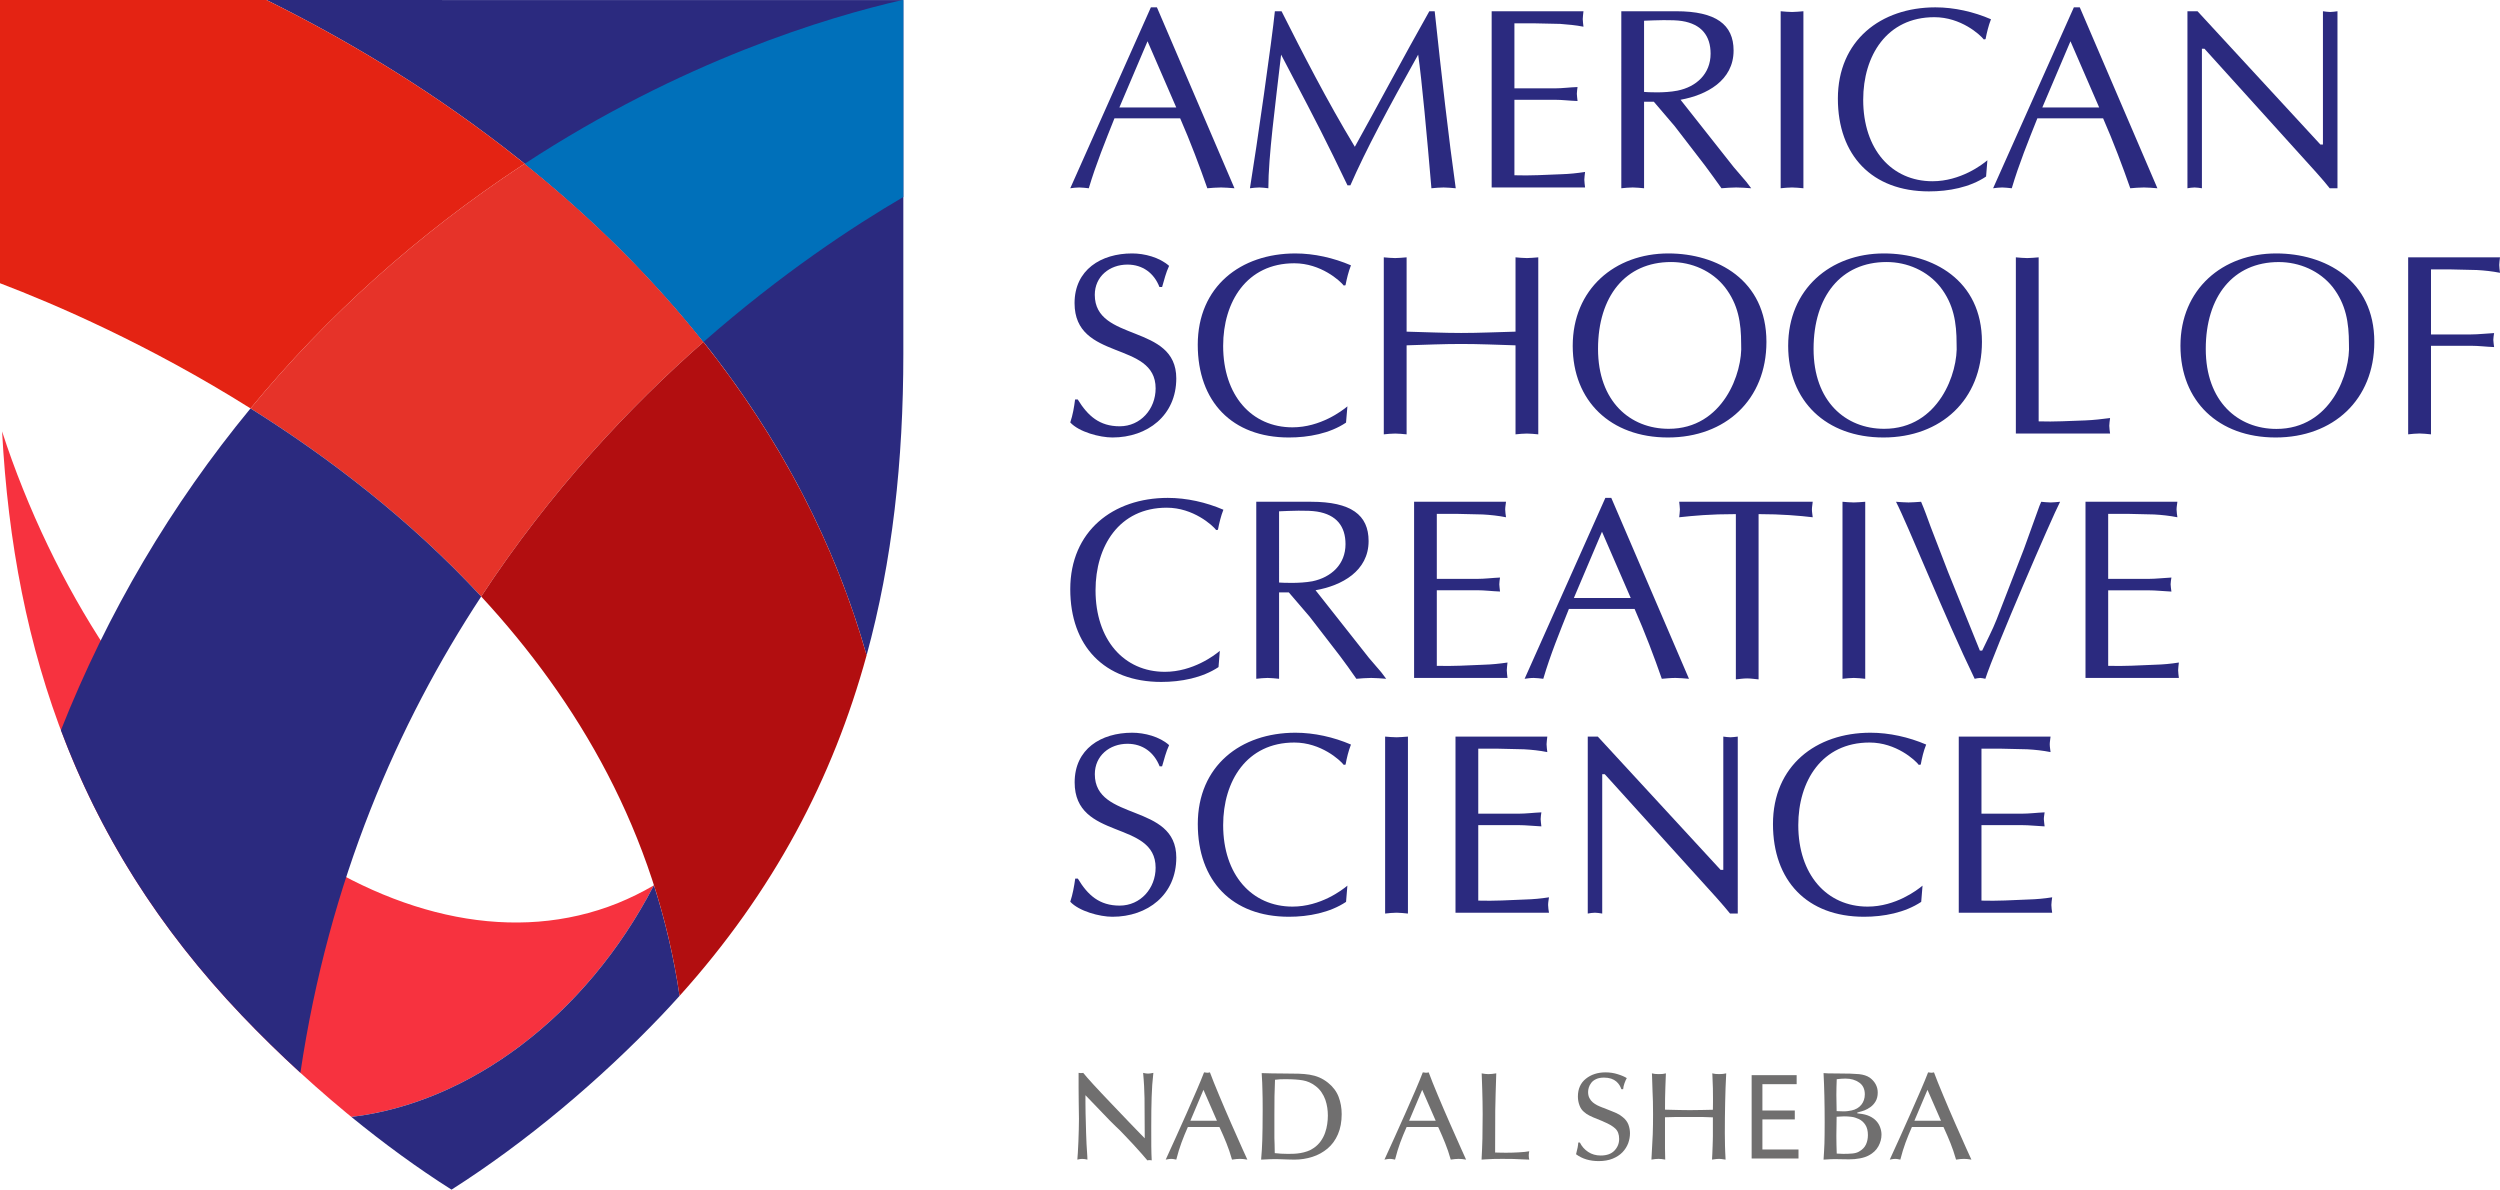 <?xml version="1.0" encoding="iso-8859-1"?>
<!-- Generator: Adobe Illustrator 17.0.0, SVG Export Plug-In . SVG Version: 6.00 Build 0)  -->
<!DOCTYPE svg PUBLIC "-//W3C//DTD SVG 1.1//EN" "http://www.w3.org/Graphics/SVG/1.1/DTD/svg11.dtd">
<svg version="1.1" id="Layer_1" xmlns="http://www.w3.org/2000/svg" xmlns:xlink="http://www.w3.org/1999/xlink" x="0px" y="0px"
	 width="353.175px" height="168.06px" viewBox="0 0 353.175 168.06" style="enable-background:new 0 0 353.175 168.06;"
	 xml:space="preserve">
<g>
	<defs>
		<rect id="SVGID_1_" width="353.175" height="168.06"/>
	</defs>
	<clipPath id="SVGID_2_">
		<use xlink:href="#SVGID_1_"  style="overflow:visible;"/>
	</clipPath>
	<path style="clip-path:url(#SVGID_2_);fill:#706F6F;" d="M153.342,155.824c0.01,1.07,0.02,1.921,0.047,2.55
		c0.011,0.635,0.028,1.221,0.047,1.762c0.019,0.54,0.042,1.041,0.06,1.508c0.025,0.462,0.061,1.035,0.108,1.714
		c0,0.168,0.009,0.32,0.018,0.459c-0.28-0.072-0.531-0.099-0.741-0.099c-0.187,0-0.387,0.027-0.597,0.083l-0.088,0.016
		c0.018-0.195,0.046-0.517,0.069-0.951c0.024-0.429,0.048-0.96,0.08-1.575c0.028-0.615,0.046-1.198,0.056-1.741
		c0.018-0.551,0.023-1.038,0.023-1.472c0-0.259-0.014-1.025-0.033-2.306c-0.018-1.214-0.018-1.904-0.018-2.094v-2.113h0.051
		c0.107,0.022,0.182,0.03,0.229,0.03c0.055,0,0.139,0,0.247-0.013c0.008,0,0.05-0.007,0.126-0.017l0.578,0.684
		c0.293,0.33,0.568,0.64,0.835,0.931c0.264,0.297,0.643,0.703,1.132,1.217c0.522,0.543,0.942,0.985,1.254,1.323
		c1.516,1.584,2.415,2.526,2.7,2.827c0.279,0.3,0.615,0.653,1.025,1.063c0.401,0.41,0.793,0.811,1.166,1.198v-0.653
		c0-2.501-0.01-4.172-0.028-5.018c-0.01-0.597-0.033-1.18-0.061-1.733c-0.027-0.559-0.08-1.175-0.136-1.839
		c0.262,0.068,0.49,0.101,0.691,0.101c0.195,0,0.447-0.033,0.755-0.101c-0.13,1.138-0.214,2.268-0.242,3.397
		c-0.041,1.126-0.056,2.533-0.056,4.223c0,1.035,0,1.945,0.005,2.73c0.005,0.783,0.032,1.457,0.06,2.012
		c-0.055-0.014-0.093-0.021-0.103-0.021c-0.093-0.015-0.167-0.019-0.228-0.019c-0.032,0-0.088,0.004-0.177,0.019
		c-0.051,0.012-0.08,0.021-0.107,0.021c-0.149-0.192-0.401-0.482-0.756-0.883c-0.349-0.402-0.764-0.857-1.239-1.376
		c-0.477-0.515-0.934-0.997-1.362-1.441c-0.419-0.449-0.774-0.799-1.063-1.055c-0.196-0.192-0.494-0.483-0.894-0.884l-3.433-3.571
		V155.824z"/>
	<path style="clip-path:url(#SVGID_2_);fill:#706F6F;" d="M167.813,159.209c-0.02,0.019-0.028,0.06-0.056,0.119
		c-0.304,0.692-0.587,1.385-0.844,2.077c-0.256,0.697-0.508,1.498-0.742,2.415c-0.055-0.014-0.111-0.024-0.177-0.037
		c-0.196-0.045-0.373-0.068-0.541-0.068c-0.167,0-0.358,0.023-0.578,0.068c-0.074,0.013-0.139,0.023-0.195,0.037
		c0.43-0.94,0.914-1.986,1.431-3.147c0.517-1.154,1.026-2.282,1.515-3.38c0.491-1.098,0.951-2.156,1.39-3.18
		c0.442-1.02,0.801-1.89,1.081-2.62l0.126,0.014c0.136,0.03,0.233,0.04,0.322,0.04c0.116,0,0.242-0.021,0.381-0.054
		c0.318,0.856,0.752,1.94,1.297,3.237c0.541,1.309,1.119,2.63,1.707,3.982c0.596,1.35,1.118,2.525,1.566,3.532
		c0.448,1.002,0.69,1.529,0.717,1.576c-0.4-0.072-0.745-0.105-1.044-0.105c-0.302,0-0.679,0.033-1.123,0.105
		c-0.247-0.87-0.509-1.648-0.787-2.325c-0.271-0.683-0.575-1.379-0.905-2.096l-0.089-0.19H167.813z M170.013,153.957l-1.846,4.368
		h3.748L170.013,153.957z"/>
	<path style="clip-path:url(#SVGID_2_);fill:#706F6F;" d="M189.012,160.234c-0.349,0.817-0.843,1.489-1.468,2.02
		c-0.634,0.526-1.343,0.923-2.14,1.174c-0.796,0.259-1.651,0.392-2.554,0.392c-0.033,0-0.323-0.01-0.864-0.019
		c-0.541-0.023-0.969-0.039-1.295-0.044c-0.318-0.009-0.533-0.009-0.644-0.009c-0.209,0-0.443,0.005-0.699,0.017
		c-0.262,0.013-0.653,0.031-1.185,0.055v-0.072c0.038-0.42,0.071-0.863,0.099-1.322c0.032-0.459,0.051-0.903,0.06-1.336
		c0.018-0.436,0.028-1.014,0.038-1.744c0.008-0.729,0.018-1.584,0.018-2.574c0-1.183-0.01-2.136-0.038-2.869
		c-0.008-0.314-0.018-0.624-0.027-0.926c-0.019-0.295-0.041-0.755-0.075-1.38c0.974,0.034,1.935,0.054,2.881,0.054
		c0.989,0,1.763,0.01,2.313,0.028c0.554,0.015,1.072,0.063,1.556,0.138c0.485,0.077,0.942,0.205,1.375,0.387
		c0.426,0.182,0.845,0.435,1.242,0.751c0.703,0.561,1.202,1.225,1.496,1.985c0.294,0.768,0.438,1.581,0.438,2.448
		C189.539,158.468,189.366,159.419,189.012,160.234 M187.506,156.491c-0.056-0.371-0.145-0.749-0.271-1.117
		c-0.13-0.373-0.317-0.73-0.549-1.074c-0.234-0.348-0.522-0.644-0.881-0.908c-0.546-0.41-1.134-0.668-1.768-0.773
		c-0.625-0.106-1.417-0.161-2.368-0.161c-0.383,0-0.657,0.005-0.811,0.01c-0.15,0.008-0.364,0.028-0.647,0.062h-0.09
		c-0.036,0.716-0.06,1.492-0.074,2.334c-0.01,0.839-0.015,1.741-0.015,2.701v3.224c0.01,0.319,0.02,0.601,0.029,0.853
		c0.005,0.254,0.009,0.674,0.024,1.261c0.33,0.038,0.623,0.062,0.89,0.077c0.26,0.019,0.596,0.029,0.997,0.029
		c0.295,0,0.574-0.01,0.845-0.019c0.27-0.01,0.568-0.045,0.885-0.096c0.326-0.053,0.654-0.14,0.989-0.254
		c0.336-0.119,0.643-0.277,0.922-0.478c0.387-0.266,0.718-0.596,0.98-0.967c0.26-0.373,0.466-0.769,0.605-1.18
		c0.146-0.41,0.243-0.815,0.299-1.228c0.061-0.401,0.089-0.797,0.089-1.189C187.586,157.236,187.562,156.868,187.506,156.491"/>
	<path style="clip-path:url(#SVGID_2_);fill:#706F6F;" d="M198.714,159.209c-0.015,0.019-0.028,0.06-0.052,0.119
		c-0.308,0.692-0.588,1.385-0.848,2.077c-0.256,0.697-0.504,1.498-0.737,2.415c-0.06-0.014-0.116-0.024-0.177-0.037
		c-0.201-0.045-0.378-0.068-0.546-0.068c-0.167,0-0.353,0.023-0.578,0.068c-0.07,0.013-0.139,0.023-0.195,0.037
		c0.43-0.94,0.914-1.986,1.431-3.147c0.522-1.154,1.031-2.282,1.515-3.38c0.494-1.098,0.951-2.156,1.394-3.18
		c0.438-1.02,0.802-1.89,1.077-2.62l0.126,0.014c0.136,0.03,0.233,0.04,0.322,0.04c0.116,0,0.242-0.021,0.386-0.054
		c0.313,0.856,0.747,1.94,1.292,3.237c0.545,1.309,1.119,2.63,1.712,3.982c0.591,1.35,1.113,2.525,1.566,3.532
		c0.447,1.002,0.685,1.529,0.712,1.576c-0.401-0.072-0.745-0.105-1.039-0.105c-0.307,0-0.681,0.033-1.128,0.105
		c-0.247-0.87-0.509-1.648-0.788-2.325c-0.27-0.683-0.574-1.379-0.899-2.096l-0.094-0.19H198.714z M200.914,153.957l-1.846,4.368
		h3.753L200.914,153.957z"/>
	<path style="clip-path:url(#SVGID_2_);fill:#706F6F;" d="M212.15,162.84c0.19,0.004,0.424,0.004,0.704,0.004
		c0.507,0,1.071-0.014,1.692-0.051c0.621-0.032,1.119-0.086,1.492-0.153c-0.046,0.204-0.071,0.4-0.071,0.578
		c0,0.209,0.025,0.41,0.071,0.601c-0.225-0.014-0.541-0.024-0.965-0.037c-0.425-0.024-0.854-0.04-1.291-0.054
		c-0.444-0.014-0.956-0.014-1.548-0.014c-0.573,0-1.002,0-1.282,0.014c-0.284,0.014-0.649,0.03-1.11,0.054
		c-0.201,0.013-0.382,0.023-0.542,0.037c0.057-1.026,0.094-2.009,0.121-2.96c0.02-0.95,0.034-2.106,0.034-3.469
		c0-0.609-0.005-1.205-0.019-1.785c-0.015-0.583-0.022-1.158-0.042-1.716c-0.018-0.562-0.033-1.054-0.051-1.474
		c-0.018-0.417-0.028-0.674-0.028-0.783c0.023,0,0.051,0.005,0.089,0.019c0.153,0.023,0.289,0.043,0.41,0.063
		c0.126,0.019,0.275,0.027,0.447,0.027c0.323,0,0.691-0.039,1.115-0.109c-0.038,0.979-0.066,1.914-0.088,2.815
		c-0.025,0.909-0.048,1.71-0.056,2.416c-0.01,1.033-0.019,3.019-0.019,5.954C211.651,162.826,211.959,162.835,212.15,162.84"/>
	<path style="clip-path:url(#SVGID_2_);fill:#706F6F;" d="M229.054,153.868c-0.074-0.2-0.163-0.391-0.274-0.573
		c-0.108-0.175-0.261-0.353-0.448-0.515c-0.191-0.166-0.428-0.297-0.723-0.401c-0.293-0.095-0.629-0.147-1.007-0.147
		c-0.444,0-0.817,0.07-1.114,0.21c-0.303,0.142-0.533,0.319-0.695,0.538c-0.163,0.219-0.279,0.436-0.344,0.659
		c-0.066,0.224-0.099,0.43-0.099,0.617c0,0.328,0.06,0.62,0.186,0.864c0.126,0.247,0.29,0.453,0.485,0.616
		c0.201,0.162,0.406,0.3,0.616,0.404c0.214,0.106,0.471,0.22,0.773,0.334l0.122,0.04c0.555,0.219,0.951,0.378,1.188,0.474
		c0.244,0.092,0.458,0.184,0.645,0.27c0.19,0.09,0.348,0.176,0.489,0.267c0.13,0.087,0.275,0.192,0.429,0.324
		c0.364,0.292,0.616,0.642,0.769,1.039c0.145,0.4,0.215,0.806,0.215,1.216c0,0.468-0.085,0.935-0.252,1.399
		c-0.174,0.464-0.443,0.887-0.802,1.27c-0.364,0.375-0.83,0.683-1.389,0.911c-0.565,0.229-1.227,0.343-1.973,0.343
		c-0.61,0-1.189-0.075-1.729-0.233c-0.542-0.163-1.031-0.405-1.474-0.735c0.098-0.372,0.174-0.687,0.224-0.951
		c0.047-0.259,0.076-0.481,0.088-0.687v-0.014h0.23c0.269,0.548,0.661,0.993,1.17,1.326c0.512,0.336,1.1,0.506,1.771,0.506
		c0.853,0,1.506-0.233,1.944-0.697c0.444-0.466,0.662-1.012,0.662-1.646c0-0.645-0.187-1.141-0.559-1.479
		c-0.364-0.338-0.909-0.655-1.627-0.952l-0.191-0.091c-0.667-0.266-1.096-0.443-1.286-0.525c-0.187-0.081-0.366-0.16-0.528-0.246
		c-0.168-0.082-0.303-0.159-0.415-0.24c-0.116-0.075-0.223-0.166-0.346-0.271c-0.288-0.235-0.512-0.55-0.656-0.952
		c-0.149-0.395-0.22-0.81-0.22-1.234c0-1.075,0.374-1.916,1.128-2.518c0.746-0.596,1.679-0.897,2.785-0.897
		c0.605,0,1.188,0.091,1.733,0.268c0.555,0.172,0.976,0.359,1.259,0.543c-0.112,0.191-0.21,0.426-0.322,0.722
		c-0.107,0.297-0.167,0.572-0.191,0.844H229.054z"/>
	<path style="clip-path:url(#SVGID_2_);fill:#706F6F;" d="M235.214,160.456v1.813c0,0.341,0.014,0.856,0.032,1.548
		c-0.368-0.072-0.69-0.104-0.945-0.104c-0.272,0-0.603,0.032-1.004,0.104c0.033-0.715,0.07-1.371,0.104-1.971
		c0.037-0.598,0.06-1.143,0.084-1.619c0.017-0.482,0.027-0.932,0.032-1.356c0.005-0.425,0.01-0.917,0.01-1.48
		c0-0.602-0.005-1.203-0.02-1.814c-0.022-0.564-0.041-1.051-0.056-1.462c-0.009-0.41-0.033-1.088-0.065-2.042
		c0-0.13-0.009-0.272-0.019-0.44c0.155,0.035,0.294,0.063,0.439,0.082c0.144,0.013,0.326,0.023,0.546,0.023
		c0.223,0,0.41-0.01,0.55-0.023c0.135-0.019,0.284-0.047,0.438-0.082c-0.024,0.378-0.047,1.042-0.075,1.996
		c-0.037,0.96-0.051,2-0.051,3.133c1.547,0.042,2.717,0.067,3.506,0.067c0.62,0,1.183-0.012,1.687-0.021
		c0.508-0.009,1.03-0.019,1.572-0.033c0-0.2,0.005-0.554,0.013-1.06v-0.649c0-0.467-0.005-0.911-0.013-1.328
		c-0.015-0.415-0.037-1.049-0.071-1.895l-0.018-0.21c0.154,0.035,0.299,0.063,0.437,0.082c0.146,0.013,0.327,0.023,0.552,0.023
		c0.372,0,0.698-0.033,0.983-0.105c-0.075,1.375-0.122,2.751-0.15,4.131c-0.027,1.379-0.046,2.816-0.046,4.319
		c0,0.731,0.01,1.319,0.024,1.763c0.008,0.281,0.019,0.554,0.027,0.811c0.015,0.258,0.028,0.646,0.056,1.16
		c-0.061-0.013-0.097-0.013-0.121-0.013c-0.354-0.059-0.616-0.091-0.792-0.091c-0.225,0-0.56,0.032-1.002,0.104
		c0.008-0.114,0.022-0.382,0.041-0.788c0.019-0.414,0.028-0.783,0.043-1.111c0.009-0.331,0.017-0.627,0.027-0.898
		c0.005-0.272,0.01-0.445,0.01-0.531v-2.639c-0.247-0.014-0.499-0.019-0.76-0.028c-0.257-0.007-0.499-0.016-0.723-0.025h-1.902
		h-1.837c-0.327,0-0.834,0.009-1.543,0.039V160.456z"/>
	<path style="clip-path:url(#SVGID_2_);fill:#706F6F;" d="M264.97,155.579c-0.196,0.338-0.442,0.611-0.731,0.816
		c-0.286,0.205-0.566,0.358-0.826,0.459c-0.266,0.101-0.522,0.175-0.769,0.237c-0.121,0.034-0.21,0.064-0.242,0.082
		c-0.034,0.014-0.052,0.033-0.052,0.061c0,0.021,0.014,0.035,0.042,0.04c0.027,0.009,0.116,0.022,0.252,0.047h0.051
		c0.554,0.057,1.035,0.181,1.435,0.368c0.398,0.19,0.719,0.424,0.966,0.706c0.247,0.282,0.424,0.588,0.531,0.916
		c0.116,0.326,0.173,0.655,0.173,0.983c0,0.565-0.149,1.113-0.442,1.649c-0.295,0.533-0.742,0.958-1.339,1.275
		c-0.341,0.189-0.76,0.328-1.259,0.424s-1.012,0.138-1.538,0.138c-0.121,0-0.467-0.005-1.06-0.015
		c-0.562-0.013-0.884-0.017-0.963-0.017c-0.206,0-0.412,0.004-0.635,0.017c-0.223,0.01-0.54,0.028-0.951,0.055
		c0.019-0.332,0.043-0.702,0.07-1.119c0.019-0.415,0.038-0.807,0.056-1.168c0.019-0.674,0.033-1.658,0.033-2.961
		c0-2.655-0.056-4.979-0.159-6.975c0.186,0.024,0.411,0.038,0.675,0.042c0.267,0.01,0.668,0.01,1.203,0.01
		c1.474,0,2.518,0.035,3.138,0.096c0.62,0.067,1.119,0.231,1.501,0.487c0.346,0.249,0.63,0.555,0.835,0.921
		c0.206,0.372,0.303,0.768,0.303,1.188C265.268,154.824,265.171,155.239,264.97,155.579 M262.645,152.929
		c-0.523-0.373-1.17-0.557-1.935-0.557c-0.373,0-0.784,0.028-1.235,0.088c-0.028,0.718-0.052,1.461-0.052,2.24
		c0,0.502,0.014,1.257,0.037,2.268c0.131,0,0.318,0.005,0.565,0.02c0.168,0.012,0.284,0.012,0.373,0.012
		c0.232,0,0.438-0.008,0.61-0.032c0.177-0.025,0.358-0.053,0.55-0.091c0.598-0.124,1.058-0.396,1.39-0.806
		c0.326-0.41,0.494-0.902,0.494-1.481C263.441,153.85,263.174,153.297,262.645,152.929 M263.512,158.896
		c-0.247-0.372-0.551-0.639-0.919-0.812c-0.364-0.167-0.718-0.277-1.053-0.314c-0.341-0.044-0.69-0.063-1.045-0.063
		c-0.158,0-0.494,0.019-1.003,0.054h-0.032c-0.023,1.149-0.037,2.042-0.037,2.673c0,0.858,0.024,1.704,0.052,2.539h0.163
		c0.293,0.024,0.545,0.032,0.76,0.032c0.474,0,0.903-0.013,1.281-0.05c0.373-0.034,0.69-0.124,0.933-0.264
		c0.48-0.271,0.81-0.61,0.994-1.012c0.185-0.406,0.274-0.847,0.274-1.331C263.879,159.751,263.758,159.269,263.512,158.896"/>
	<path style="clip-path:url(#SVGID_2_);fill:#706F6F;" d="M270.094,159.209c-0.014,0.019-0.028,0.06-0.051,0.119
		c-0.303,0.692-0.588,1.385-0.844,2.077c-0.256,0.697-0.508,1.498-0.741,2.415c-0.056-0.014-0.112-0.024-0.178-0.037
		c-0.2-0.045-0.377-0.068-0.54-0.068c-0.168,0-0.359,0.023-0.578,0.068c-0.075,0.013-0.14,0.023-0.196,0.037
		c0.429-0.94,0.91-1.986,1.432-3.147c0.517-1.154,1.025-2.282,1.51-3.38c0.493-1.098,0.951-2.156,1.394-3.18
		c0.443-1.02,0.802-1.89,1.082-2.62l0.121,0.014c0.136,0.03,0.237,0.04,0.322,0.04c0.121,0,0.242-0.021,0.386-0.054
		c0.317,0.856,0.751,1.94,1.297,3.237c0.54,1.309,1.114,2.63,1.705,3.982c0.593,1.35,1.12,2.525,1.566,3.532
		c0.449,1.002,0.686,1.529,0.719,1.576c-0.401-0.072-0.746-0.105-1.044-0.105c-0.304,0-0.682,0.033-1.123,0.105
		c-0.252-0.87-0.514-1.648-0.789-2.325c-0.274-0.683-0.573-1.379-0.903-2.096l-0.089-0.19H270.094z M272.295,153.957l-1.847,4.368
		h3.754L272.295,153.957z"/>
	<polygon style="clip-path:url(#SVGID_2_);fill:#706F6F;" points="253.551,158.141 248.975,158.141 248.975,162.388 
		254.074,162.388 254.074,163.661 247.454,163.661 247.454,151.888 253.813,151.888 253.813,153.161 248.975,153.161 
		248.975,156.881 253.551,156.881 	"/>
	<path style="clip-path:url(#SVGID_2_);fill:#2B2A7F;" d="M174.394,26.597c-0.693-0.049-1.281-0.113-1.895-0.113
		c-0.697,0-1.311,0.064-1.94,0.113c-1.064-3.034-2.375-6.543-3.835-9.88h-9.285c-1.281,3.224-2.602,6.441-3.625,9.88
		c-0.498-0.049-0.918-0.113-1.356-0.113c-0.468,0-0.876,0.064-1.262,0.113l11.39-25.559h0.853L174.394,26.597z M162.113,5.829
		l-3.981,9.355h8.038L162.113,5.829z"/>
	<path style="clip-path:url(#SVGID_2_);fill:#2B2A7F;" d="M202.679,1.588c0.966,9.026,1.984,18.019,2.974,25.008
		c-0.656-0.049-1.177-0.112-1.72-0.112c-0.584,0-1.169,0.063-1.716,0.112c-0.629-7.36-1.351-15.248-1.872-18.877
		c-4.235,7.577-7.375,13.42-9.577,18.465h-0.407l-1.997-4.124c-2.349-4.82-4.903-9.577-7.382-14.341
		c-0.817,7.143-1.802,14.371-1.802,18.877c-0.48-0.049-0.869-0.112-1.28-0.112c-0.472,0-0.873,0.063-1.319,0.112
		c0.963-5.888,3.138-21.165,3.521-25.008h0.943c2.922,5.798,6.435,12.682,10.353,19.15c3.475-6.258,6.831-12.607,10.524-19.15
		H202.679z"/>
	<path style="clip-path:url(#SVGID_2_);fill:#2B2A7F;" d="M213.941,12.483h5.659c1.109,0,2.168-0.153,3.259-0.187
		c-0.03,0.289-0.098,0.622-0.098,0.955c0,0.277,0.068,0.622,0.098,1.019c-1.091-0.03-2.15-0.176-3.259-0.176h-5.659V24.76
		c2.229,0.079,4.435-0.067,6.625-0.146c1.131-0.033,2.221-0.146,3.356-0.322c-0.03,0.401-0.105,0.734-0.105,1.09
		c0,0.367,0.075,0.734,0.105,1.101h-13.195V1.588h12.97c-0.029,0.397-0.101,0.727-0.101,1.109c0,0.356,0.072,0.711,0.101,1.075
		c-1.086-0.221-2.183-0.307-3.288-0.397l-3.644-0.079h-2.824V12.483z"/>
	<path style="clip-path:url(#SVGID_2_);fill:#2B2A7F;" d="M229.042,1.589h7.757c5.606,0,8.104,1.876,8.104,5.55
		c0,4.243-3.804,6.288-7.494,6.955l7.525,9.532l1.763,2.056l0.694,0.914c-0.768-0.048-1.423-0.112-2.116-0.112
		c-0.705,0-1.423,0.064-2.082,0.112c-0.817-1.138-1.537-2.157-2.308-3.179l-4.311-5.603l-2.936-3.439h-1.382v12.221
		c-0.584-0.048-1.104-0.112-1.604-0.112c-0.542,0-1.096,0.064-1.61,0.112V1.589z M232.256,12.986c0.517,0.041,2.85,0.187,4.712-0.18
		c2.674-0.532,4.688-2.378,4.688-5.225c0-2.516-1.288-4.172-4.033-4.61c-1.348-0.217-3.835-0.105-5.367-0.042V12.986z"/>
	<path style="clip-path:url(#SVGID_2_);fill:#2B2A7F;" d="M251.555,1.588c0.513,0.042,1.063,0.105,1.606,0.105
		c0.513,0,1.023-0.063,1.607-0.105v25.008c-0.584-0.049-1.094-0.112-1.607-0.112c-0.543,0-1.093,0.063-1.606,0.112V1.588z"/>
	<path style="clip-path:url(#SVGID_2_);fill:#2B2A7F;" d="M280.574,24.937c-2.308,1.547-5.292,2.101-8.075,2.101
		c-8.037,0-12.862-5.09-12.862-13.098c0-8.235,6.068-12.902,13.776-12.902c2.666,0,5.412,0.626,7.853,1.682
		c-0.359,0.921-0.58,1.861-0.767,2.809l-0.247,0.045c-0.521-0.667-3.214-3.146-6.986-3.146c-6.722,0-10.051,5.446-10.051,11.666
		c0,7.011,4.018,11.51,9.79,11.51c3.951,0,7.026-2.334,7.753-2.963L280.574,24.937z"/>
	<path style="clip-path:url(#SVGID_2_);fill:#2B2A7F;" d="M304.776,26.597c-0.685-0.049-1.277-0.113-1.902-0.113
		c-0.697,0-1.318,0.064-1.93,0.113c-1.063-3.034-2.374-6.543-3.838-9.88h-9.289c-1.284,3.224-2.595,6.441-3.614,9.88
		c-0.521-0.049-0.921-0.113-1.359-0.113c-0.472,0-0.872,0.064-1.278,0.113l11.408-25.559h0.836L304.776,26.597z M292.495,5.829
		l-3.978,9.355h8.035L292.495,5.829z"/>
	<path style="clip-path:url(#SVGID_2_);fill:#2B2A7F;" d="M330.215,26.596h-1.098c-0.397-0.517-1.138-1.39-1.895-2.232
		L311.425,6.885h-0.36v19.711c-0.371-0.049-0.693-0.112-1.03-0.112c-0.36,0-0.693,0.063-1.015,0.112V1.588h1.424l17.359,18.828
		h0.359V1.588c0.333,0.042,0.656,0.106,1.033,0.106c0.323,0,0.656-0.064,1.02-0.106V26.596z"/>
	<path style="clip-path:url(#SVGID_2_);fill:#2B2A7F;" d="M152.249,56.428c1.434,2.33,3.078,3.794,5.929,3.794
		c2.955,0,5.078-2.441,5.078-5.356c0-6.786-11.453-3.786-11.453-12.041c0-4.708,3.738-7.022,8.128-7.022
		c1.763,0,3.864,0.551,5.228,1.757c-0.446,0.943-0.697,1.98-0.989,2.988h-0.375c-0.756-1.963-2.367-3.169-4.521-3.169
		c-2.528,0-4.614,1.683-4.614,4.271c0,6.73,11.514,4.022,11.514,11.808c0,5.225-4.057,8.345-9.019,8.345
		c-1.798,0-4.723-0.779-5.959-2.124c0.36-1.067,0.543-2.164,0.682-3.251H152.249z"/>
	<path style="clip-path:url(#SVGID_2_);fill:#2B2A7F;" d="M190.154,59.702c-2.307,1.547-5.307,2.102-8.074,2.102
		c-8.037,0-12.873-5.09-12.873-13.098c0-8.235,6.075-12.902,13.783-12.902c2.67,0,5.408,0.625,7.861,1.681
		c-0.363,0.921-0.585,1.862-0.771,2.809l-0.247,0.045c-0.518-0.666-3.226-3.146-6.99-3.146c-6.722,0-10.048,5.446-10.048,11.667
		c0,7.011,4.022,11.509,9.797,11.509c3.941,0,7.008-2.334,7.757-2.963L190.154,59.702z"/>
	<path style="clip-path:url(#SVGID_2_);fill:#2B2A7F;" d="M214.098,36.354c0.509,0.041,1.067,0.104,1.61,0.104
		c0.498,0,1.023-0.063,1.604-0.104v25.007c-0.581-0.049-1.106-0.112-1.604-0.112c-0.543,0-1.101,0.063-1.61,0.112V48.785
		c-2.596-0.079-5.12-0.192-7.678-0.192c-2.569,0-5.082,0.113-7.708,0.192v12.576c-0.595-0.049-1.101-0.112-1.618-0.112
		c-0.543,0-1.1,0.063-1.606,0.112V36.354c0.506,0.041,1.063,0.104,1.606,0.104c0.517,0,1.023-0.063,1.618-0.104v10.498
		c2.626,0.064,5.18,0.187,7.708,0.187c2.558,0,5.082-0.123,7.678-0.187V36.354z"/>
	<path style="clip-path:url(#SVGID_2_);fill:#2B2A7F;" d="M222.178,48.86c0-8.012,5.947-13.057,13.516-13.057
		c6.865,0,13.85,3.737,13.85,12.49c0,8.165-5.772,13.51-13.921,13.51C227.548,61.803,222.178,56.668,222.178,48.86 M243.66,40.548
		c-1.82-2.296-4.674-3.531-7.592-3.531c-6.441,0-10.314,4.853-10.314,12.276c0,7.42,4.536,11.285,9.981,11.285
		c7.704,0,10.487-7.963,10.239-11.985C245.974,45.57,245.562,43.001,243.66,40.548"/>
	<path style="clip-path:url(#SVGID_2_);fill:#2B2A7F;" d="M252.615,48.86c0-8.012,5.963-13.057,13.52-13.057
		c6.876,0,13.855,3.737,13.855,12.49c0,8.165-5.768,13.51-13.918,13.51C257.993,61.803,252.615,56.668,252.615,48.86
		 M274.109,40.548c-1.827-2.296-4.678-3.531-7.595-3.531c-6.438,0-10.311,4.853-10.311,12.276c0,7.42,4.528,11.285,9.973,11.285
		c7.72,0,10.488-7.963,10.233-11.985C276.409,45.57,276.008,43.001,274.109,40.548"/>
	<path style="clip-path:url(#SVGID_2_);fill:#2B2A7F;" d="M288.001,59.526c2.221,0.078,4.416-0.067,6.606-0.135
		c1.176-0.045,2.315-0.187,3.484-0.334c-0.037,0.402-0.112,0.735-0.112,1.091c0,0.366,0.075,0.733,0.112,1.101H284.78V36.354
		c0.513,0.041,1.056,0.105,1.615,0.105c0.504,0,1.026-0.064,1.606-0.105V59.526z"/>
	<path style="clip-path:url(#SVGID_2_);fill:#2B2A7F;" d="M308.032,48.849c0-8.002,5.955-13.046,13.522-13.046
		c6.866,0,13.865,3.729,13.865,12.494c0,8.16-5.789,13.506-13.941,13.506C313.402,61.803,308.032,56.683,308.032,48.849
		 M329.533,40.548c-1.834-2.298-4.697-3.527-7.616-3.527c-6.43,0-10.309,4.853-10.309,12.272c0,7.426,4.536,11.301,9.987,11.301
		c7.712,0,10.49-7.967,10.24-11.999C331.835,45.56,331.424,42.999,329.533,40.548"/>
	<path style="clip-path:url(#SVGID_2_);fill:#2B2A7F;" d="M340.201,36.351h12.974c-0.036,0.396-0.105,0.734-0.105,1.089
		c0,0.367,0.069,0.742,0.105,1.1c-1.101-0.217-2.19-0.335-3.282-0.394l-3.661-0.085h-2.805v9.185h5.656
		c1.104,0,2.157-0.142,3.258-0.191c-0.037,0.295-0.11,0.625-0.11,0.956c0,0.286,0.073,0.609,0.11,1.02
		c-1.101-0.036-2.154-0.182-3.258-0.182h-5.656V61.36c-0.598-0.053-1.11-0.121-1.618-0.121c-0.551,0-1.096,0.068-1.608,0.121V36.351
		z"/>
	<path style="clip-path:url(#SVGID_2_);fill:#2B2A7F;" d="M172.14,94.24c-2.311,1.532-5.31,2.097-8.088,2.097
		c-8.047,0-12.856-5.084-12.856-13.095c0-8.229,6.063-12.905,13.771-12.905c2.673,0,5.419,0.621,7.862,1.673
		c-0.363,0.923-0.585,1.862-0.77,2.83l-0.246,0.041c-0.516-0.67-3.234-3.158-6.991-3.158c-6.733,0-10.055,5.451-10.055,11.66
		c0,7.015,4.019,11.526,9.797,11.526c3.951,0,7.031-2.342,7.761-2.963L172.14,94.24z"/>
	<path style="clip-path:url(#SVGID_2_);fill:#2B2A7F;" d="M177.473,70.884h7.742c5.644,0,8.127,1.854,8.127,5.548
		c0,4.249-3.793,6.305-7.495,6.95l7.539,9.556l1.743,2.032l0.697,0.923c-0.766-0.053-1.427-0.121-2.116-0.121
		c-0.698,0-1.432,0.068-2.097,0.121c-0.786-1.141-1.532-2.169-2.286-3.181l-4.318-5.597l-2.935-3.423h-1.379v12.201
		c-0.601-0.053-1.113-0.121-1.616-0.121c-0.541,0-1.101,0.068-1.606,0.121V70.884z M180.695,82.294
		c0.504,0.032,2.847,0.165,4.709-0.178c2.661-0.556,4.677-2.383,4.677-5.241c0-2.523-1.27-4.16-4.016-4.604
		c-1.354-0.218-3.85-0.105-5.37-0.037V82.294z"/>
	<path style="clip-path:url(#SVGID_2_);fill:#2B2A7F;" d="M202.978,81.778h5.681c1.096,0,2.148-0.141,3.249-0.189
		c-0.033,0.294-0.101,0.625-0.101,0.956c0,0.286,0.068,0.608,0.101,1.019c-1.101-0.036-2.153-0.182-3.249-0.182h-5.681v10.681
		c2.241,0.069,4.435-0.068,6.628-0.157c1.141-0.032,2.242-0.146,3.358-0.311c-0.028,0.4-0.1,0.73-0.1,1.088
		c0,0.371,0.072,0.731,0.1,1.089h-13.195V70.884h12.985c-0.04,0.396-0.116,0.734-0.116,1.089c0,0.367,0.076,0.742,0.116,1.101
		c-1.1-0.218-2.193-0.335-3.29-0.395l-3.652-0.085h-2.834V81.778z"/>
	<path style="clip-path:url(#SVGID_2_);fill:#2B2A7F;" d="M238.601,95.893c-0.697-0.052-1.281-0.121-1.898-0.121
		c-0.698,0-1.319,0.069-1.94,0.121c-1.055-3.04-2.378-6.543-3.842-9.865h-9.285c-1.273,3.201-2.6,6.418-3.616,9.865
		c-0.52-0.052-0.907-0.121-1.358-0.121c-0.477,0-0.879,0.069-1.279,0.121l11.406-25.556h0.838L238.601,95.893z M226.313,75.118
		l-3.975,9.365h8.038L226.313,75.118z"/>
	<path style="clip-path:url(#SVGID_2_);fill:#2B2A7F;" d="M248.435,95.977c-0.589-0.052-1.101-0.137-1.613-0.137
		c-0.544,0-1.084,0.085-1.597,0.137V72.63c-3.692,0-5.946,0.226-8.006,0.444c0.032-0.359,0.101-0.735,0.101-1.101
		c0-0.355-0.069-0.693-0.101-1.089h18.863c-0.032,0.396-0.112,0.734-0.112,1.089c0,0.366,0.08,0.742,0.112,1.101
		c-1.83-0.218-4.398-0.444-7.647-0.444V95.977z"/>
	<path style="clip-path:url(#SVGID_2_);fill:#2B2A7F;" d="M260.289,70.884c0.512,0.036,1.06,0.097,1.601,0.097
		c0.515,0,1.027-0.061,1.612-0.097v25.009c-0.585-0.053-1.097-0.121-1.612-0.121c-0.541,0-1.089,0.068-1.601,0.121V70.884z"/>
	<path style="clip-path:url(#SVGID_2_);fill:#2B2A7F;" d="M285.914,77.573l2.201-6.104l0.249-0.584
		c0.432,0.036,0.88,0.096,1.352,0.096c0.394,0,0.854-0.06,1.314-0.096c-1.161,2.221-9.249,20.953-10.559,25.008
		c-0.262-0.052-0.512-0.121-0.73-0.121c-0.262,0-0.524,0.069-0.778,0.121c-4.16-8.588-9.503-21.908-11.115-25.008
		c0.556,0.036,1.181,0.096,1.766,0.096c0.58,0,1.116-0.06,1.778-0.096c0.488,1.125,0.915,2.342,1.354,3.54l2.464,6.398l4.486,11.087
		h0.327c0.705-1.512,1.468-2.931,2.044-4.411L285.914,77.573z"/>
	<path style="clip-path:url(#SVGID_2_);fill:#2B2A7F;" d="M297.823,81.778h5.668c1.105,0,2.165-0.141,3.266-0.189
		c-0.044,0.294-0.113,0.632-0.113,0.956c0,0.286,0.069,0.62,0.113,1.027c-1.101-0.044-2.161-0.177-3.266-0.177h-5.668v10.668
		c2.241,0.069,4.435-0.068,6.624-0.157c1.141-0.032,2.23-0.13,3.362-0.311c-0.032,0.4-0.104,0.73-0.104,1.088
		c0,0.371,0.072,0.731,0.104,1.089h-13.191V70.884h12.981c-0.04,0.396-0.116,0.734-0.116,1.089c0,0.367,0.076,0.742,0.116,1.101
		c-1.104-0.218-2.205-0.335-3.285-0.395l-3.673-0.085h-2.818V81.778z"/>
	<path style="clip-path:url(#SVGID_2_);fill:#2B2A7F;" d="M152.268,124.122c1.41,2.354,3.063,3.813,5.903,3.813
		c2.967,0,5.083-2.455,5.083-5.352c0-6.796-11.438-3.797-11.438-12.056c0-4.722,3.728-7.016,8.129-7.016
		c1.741,0,3.874,0.548,5.216,1.753c-0.448,0.955-0.69,1.975-0.992,2.991h-0.35c-0.782-1.975-2.391-3.181-4.538-3.181
		c-2.528,0-4.616,1.686-4.616,4.297c0,6.719,11.511,4.002,11.511,11.785c0,5.239-4.047,8.355-9.023,8.355
		c-1.794,0-4.72-0.785-5.957-2.124c0.358-1.08,0.544-2.168,0.701-3.265H152.268z"/>
	<path style="clip-path:url(#SVGID_2_);fill:#2B2A7F;" d="M190.157,127.407c-2.293,1.531-5.304,2.104-8.068,2.104
		c-8.057,0-12.877-5.09-12.877-13.099c0-8.226,6.069-12.901,13.792-12.901c2.66,0,5.4,0.621,7.846,1.672
		c-0.358,0.923-0.584,1.862-0.761,2.829l-0.254,0.041c-0.516-0.669-3.224-3.156-6.989-3.156c-6.726,0-10.051,5.449-10.051,11.668
		c0,7.001,4.03,11.511,9.805,11.511c3.951,0,7.013-2.342,7.746-2.962L190.157,127.407z"/>
	<path style="clip-path:url(#SVGID_2_);fill:#2B2A7F;" d="M195.676,104.058c0.503,0.037,1.06,0.097,1.616,0.097
		c0.512,0,1.016-0.06,1.608-0.097v25.001c-0.592-0.053-1.096-0.121-1.608-0.121c-0.556,0-1.113,0.068-1.616,0.121V104.058z"/>
	<path style="clip-path:url(#SVGID_2_);fill:#2B2A7F;" d="M208.834,114.949h5.675c1.089,0,2.152-0.142,3.241-0.189
		c-0.036,0.293-0.101,0.632-0.101,0.955c0,0.286,0.065,0.621,0.101,1.027c-1.089-0.044-2.152-0.177-3.241-0.177h-5.675v10.664
		c2.229,0.07,4.43-0.068,6.635-0.157c1.12-0.032,2.22-0.129,3.356-0.31c-0.052,0.399-0.124,0.729-0.124,1.088
		c0,0.37,0.072,0.73,0.124,1.088h-13.207v-24.88h12.97c-0.032,0.396-0.105,0.734-0.105,1.089c0,0.366,0.073,0.741,0.105,1.101
		c-1.096-0.219-2.185-0.335-3.293-0.396l-3.651-0.085h-2.81V114.949z"/>
	<path style="clip-path:url(#SVGID_2_);fill:#2B2A7F;" d="M245.494,129.059h-1.088c-0.407-0.516-1.148-1.374-1.906-2.229
		l-15.795-17.459h-0.358v19.688c-0.375-0.053-0.702-0.121-1.024-0.121c-0.371,0-0.698,0.068-1.02,0.121v-25.001h1.419l17.35,18.83
		h0.379v-18.83c0.323,0.037,0.661,0.097,1.016,0.097c0.335,0,0.673-0.06,1.027-0.097V129.059z"/>
	<path style="clip-path:url(#SVGID_2_);fill:#2B2A7F;" d="M271.41,127.407c-2.302,1.531-5.304,2.104-8.077,2.104
		c-8.044,0-12.865-5.09-12.865-13.099c0-8.226,6.07-12.901,13.776-12.901c2.668,0,5.405,0.621,7.867,1.672
		c-0.375,0.923-0.588,1.862-0.769,2.829l-0.275,0.041c-0.508-0.669-3.196-3.156-6.96-3.156c-6.735,0-10.064,5.449-10.064,11.668
		c0,7.001,4.03,11.511,9.805,11.511c3.947,0,7.014-2.342,7.748-2.962L271.41,127.407z"/>
	<path style="clip-path:url(#SVGID_2_);fill:#2B2A7F;" d="M279.922,114.949h5.671c1.093,0,2.152-0.142,3.249-0.189
		c-0.028,0.293-0.109,0.632-0.109,0.955c0,0.286,0.081,0.621,0.109,1.027c-1.097-0.044-2.156-0.177-3.249-0.177h-5.671v10.664
		c2.226,0.07,4.43-0.068,6.618-0.157c1.137-0.032,2.237-0.129,3.37-0.31c-0.045,0.399-0.113,0.729-0.113,1.088
		c0,0.37,0.068,0.73,0.113,1.088h-13.196v-24.88h12.966c-0.032,0.396-0.112,0.734-0.112,1.089c0,0.366,0.08,0.741,0.112,1.101
		c-1.084-0.219-2.196-0.335-3.284-0.396l-3.661-0.085h-2.813V114.949z"/>
	<path style="clip-path:url(#SVGID_2_);fill:#F7323F;" d="M49.638,157.788c16.594-1.975,33.094-14.111,42.743-32.721
		c-1.636,0.957-3.356,1.806-5.144,2.534c-28.819,11.541-66.42-14.662-83.996-58.532c-1.087-2.708-2.072-5.413-2.946-8.124
		c1.678,31.303,11.008,58.508,33.878,82.514c5.173,5.43,10.962,10.753,17.046,15.611C50.69,158.651,50.166,158.222,49.638,157.788"
		/>
	<path style="clip-path:url(#SVGID_2_);fill:#2B2A7F;" d="M63.808,0.005L37.644,0c10.1,4.991,21.804,11.774,33.462,20.758
		c26.69,20.554,43.771,45.143,51.318,71.814c3.651-13.322,5.19-27.482,5.19-42.55V0.005H63.808z"/>
	<path style="clip-path:url(#SVGID_2_);fill:#E63329;" d="M74.123,23.133c-0.145,0.085-0.282,0.172-0.427,0.266
		c-14.647,9.652-27.485,21.183-38.303,34.296C46.341,64.564,57.875,73.35,67.979,84.27c9.766-14.873,20.93-26.752,31.4-35.961
		C92.321,39.415,83.897,30.994,74.123,23.133"/>
	<path style="clip-path:url(#SVGID_2_);fill:#2B2A7F;" d="M92.381,125.059c-9.635,18.611-26.149,30.754-42.743,32.729
		c4.569,3.727,9.321,7.215,14.148,10.272c10.623-6.758,21-15.527,29.657-24.602c0.871-0.917,1.722-1.839,2.56-2.77
		C95.194,135.232,93.969,130.019,92.381,125.059"/>
	<path style="clip-path:url(#SVGID_2_);fill:#0070BA;" d="M127.614,0.005h-0.146c-10.601,2.419-31.115,8.583-53.345,23.128
		c9.774,7.861,18.198,16.282,25.256,25.176c10.982-9.649,21.198-16.37,28.235-20.479V0.005z"/>
	<path style="clip-path:url(#SVGID_2_);fill:#2B2A7F;" d="M35.392,57.696C24.214,71.251,15.199,86.514,8.605,103.157
		c5.393,14.397,13.642,27.779,25.567,40.302c2.609,2.735,5.382,5.455,8.266,8.09c4.026-27.11,13.769-49.366,25.541-67.279
		C57.874,73.35,46.34,64.564,35.392,57.696"/>
	<path style="clip-path:url(#SVGID_2_);fill:#B20E10;" d="M67.979,84.27c13.623,14.735,24.636,33.344,28.023,56.418
		c13.303-14.774,21.665-30.737,26.422-48.115c-4.412-15.598-12.094-30.489-23.046-44.264C88.909,57.518,77.745,69.397,67.979,84.27"
		/>
	<path style="clip-path:url(#SVGID_2_);fill:#E42313;" d="M73.696,23.399c0.145-0.094,0.282-0.181,0.427-0.266
		c-0.993-0.798-1.997-1.59-3.017-2.375C59.448,11.774,47.744,4.992,37.644,0.001H0v40.01c7.666,2.92,21.011,8.644,35.392,17.685
		C46.211,44.582,59.049,33.051,73.696,23.399"/>
</g>
</svg>
